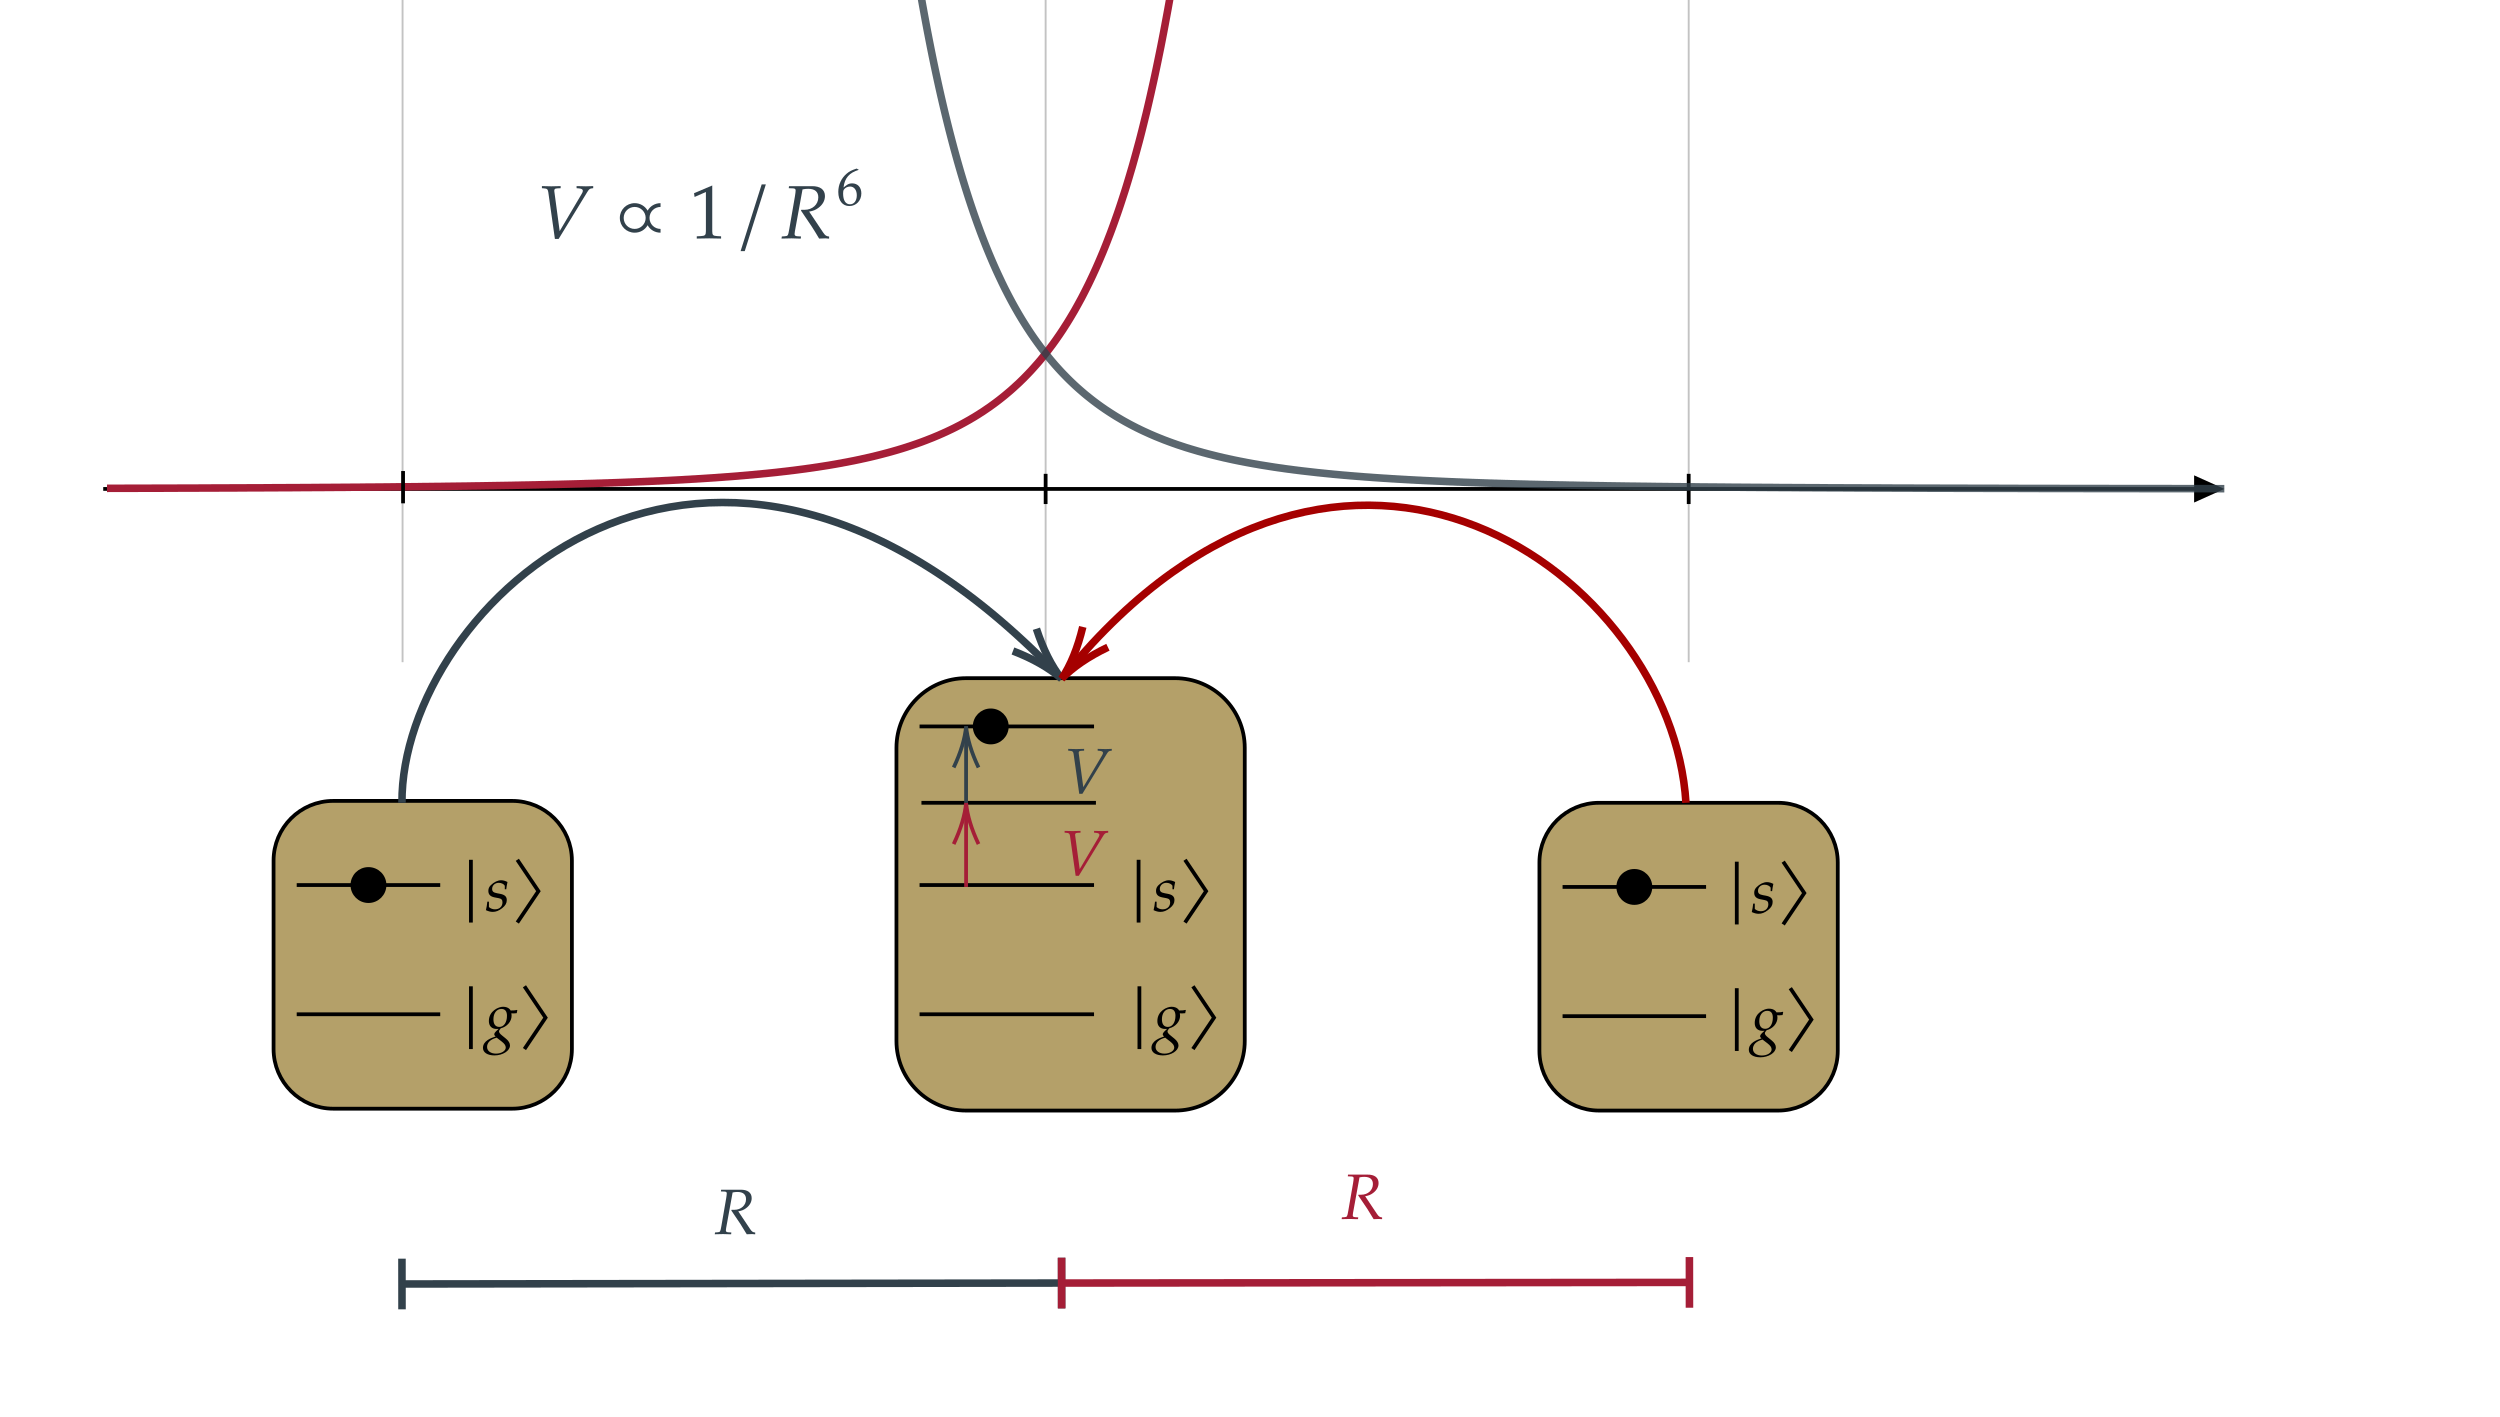 ﻿<svg xmlns="http://www.w3.org/2000/svg" xmlns:xlink="http://www.w3.org/1999/xlink" x="0" y="0" width="662" height="375.333" style="
        width:662px;
        height:375.333px;
        background: transparent;
        fill: none;
">
        
        
        <svg xmlns="http://www.w3.org/2000/svg" class="role-diagram-draw-area"><g class="shapes-region" style="stroke: black; fill: none;"><g class="composite-shape" data-amt="diagram/shapes/plot" transform="matrix(1,0,0,1,27.333,-166.917)"><g><g><g class="test-xgi"><line x1="79.268" y1="0" x2="79.268" y2="342.267" fill="none" stroke="#c3c3c3" stroke-width="0.5"/><line x1="249.551" y1="0" x2="249.551" y2="342.267" fill="none" stroke="#c3c3c3" stroke-width="0.5"/><line x1="419.834" y1="0" x2="419.834" y2="342.267" fill="none" stroke="#c3c3c3" stroke-width="0.5"/></g></g><g><g class="test-xti" style="font-family: Asana-Math, Asana;"><line x1="0" y1="296.388" x2="558.667" y2="296.388" fill="none" stroke="rgb(0,0,0)" stroke-opacity="1" stroke-width="1"/><line x1="249.551" y1="292.388" x2="249.551" y2="300.388" fill="none" stroke="rgb(0,0,0)" stroke-opacity="1" stroke-width="1"/><line x1="419.834" y1="292.388" x2="419.834" y2="300.388" fill="none" stroke="rgb(0,0,0)" stroke-opacity="1" stroke-width="1"/><path d="M553.667,292.788 L561.667,296.388 L553.667,299.988 Z" stroke="none" stroke-width="1" fill="rgb(0,0,0)" fill-opacity="1"/></g><g class="test-plot-expression"><defs><clipPath id="cpgx94so91v"><rect x="1" y="1" width="560.667" height="340.267"/></clipPath></defs><g clip-path="url(#cpgx94so91v)"><path d=" M0.00,296.23 L0.38,296.23 L0.76,296.23 L1.15,296.23 L1.53,296.22 L1.91,296.22 L2.29,296.22 L2.67,296.22 L3.06,296.22 L3.44,296.22 L3.82,296.22 L4.20,296.22 L4.58,296.22 L4.97,296.22 L5.35,296.22 L5.73,296.21 L6.11,296.21 L6.49,296.21 L6.88,296.21 L7.26,296.21 L7.64,296.21 L8.02,296.21 L8.40,296.21 L8.79,296.21 L9.17,296.21 L9.55,296.20 L9.93,296.20 L10.31,296.20 L10.70,296.20 L11.08,296.20 L11.46,296.20 L11.84,296.20 L12.22,296.20 L12.61,296.20 L12.99,296.19 L13.37,296.19 L13.75,296.19 L14.13,296.19 L14.52,296.19 L14.90,296.19 L15.28,296.19 L15.66,296.19 L16.04,296.19 L16.43,296.18 L16.81,296.18 L17.19,296.18 L17.57,296.18 L17.95,296.18 L18.34,296.18 L18.72,296.18 L19.10,296.18 L19.48,296.18 L19.86,296.17 L20.25,296.17 L20.63,296.17 L21.01,296.17 L21.39,296.17 L21.77,296.17 L22.16,296.17 L22.54,296.17 L22.92,296.16 L23.30,296.16 L23.68,296.16 L24.07,296.16 L24.45,296.16 L24.83,296.16 L25.21,296.16 L25.59,296.15 L25.98,296.15 L26.36,296.15 L26.74,296.15 L27.12,296.15 L27.51,296.15 L27.89,296.15 L28.27,296.15 L28.65,296.14 L29.03,296.14 L29.42,296.14 L29.80,296.14 L30.18,296.14 L30.56,296.14 L30.94,296.13 L31.33,296.13 L31.71,296.13 L32.09,296.13 L32.47,296.13 L32.85,296.13 L33.24,296.13 L33.62,296.12 L34.00,296.12 L34.38,296.12 L34.76,296.12 L35.15,296.12 L35.53,296.12 L35.91,296.11 L36.29,296.11 L36.67,296.11 L37.06,296.11 L37.44,296.11 L37.82,296.11 L38.20,296.10 L38.58,296.10 L38.97,296.10 L39.35,296.10 L39.73,296.10 L40.11,296.10 L40.49,296.09 L40.88,296.09 L41.26,296.09 L41.64,296.09 L42.02,296.09 L42.40,296.09 L42.79,296.08 L43.17,296.08 L43.55,296.08 L43.93,296.08 L44.31,296.08 L44.70,296.07 L45.08,296.07 L45.46,296.07 L45.84,296.07 L46.22,296.07 L46.61,296.06 L46.99,296.06 L47.37,296.06 L47.75,296.06 L48.13,296.06 L48.52,296.05 L48.90,296.05 L49.28,296.05 L49.66,296.05 L50.04,296.05 L50.43,296.04 L50.81,296.04 L51.19,296.04 L51.57,296.04 L51.95,296.04 L52.34,296.03 L52.72,296.03 L53.10,296.03 L53.48,296.03 L53.86,296.02 L54.25,296.02 L54.63,296.02 L55.01,296.02 L55.39,296.01 L55.77,296.01 L56.16,296.01 L56.54,296.01 L56.92,296.01 L57.30,296.00 L57.68,296.00 L58.07,296.00 L58.45,296.00 L58.83,295.99 L59.21,295.99 L59.59,295.99 L59.98,295.99 L60.36,295.98 L60.74,295.98 L61.12,295.98 L61.50,295.97 L61.89,295.97 L62.27,295.97 L62.65,295.97 L63.03,295.96 L63.41,295.96 L63.80,295.96 L64.18,295.96 L64.56,295.95 L64.94,295.95 L65.32,295.95 L65.71,295.94 L66.09,295.94 L66.47,295.94 L66.85,295.94 L67.23,295.93 L67.62,295.93 L68.00,295.93 L68.38,295.92 L68.76,295.92 L69.14,295.92 L69.53,295.91 L69.91,295.91 L70.29,295.91 L70.67,295.91 L71.05,295.90 L71.44,295.90 L71.82,295.90 L72.20,295.89 L72.58,295.89 L72.96,295.89 L73.35,295.88 L73.73,295.88 L74.11,295.88 L74.49,295.87 L74.87,295.87 L75.26,295.87 L75.64,295.86 L76.02,295.86 L76.40,295.85 L76.78,295.85 L77.17,295.85 L77.55,295.84 L77.93,295.84 L78.31,295.84 L78.69,295.83 L79.08,295.83 L79.46,295.83 L79.84,295.82 L80.22,295.82 L80.60,295.81 L80.99,295.81 L81.37,295.81 L81.75,295.80 L82.13,295.80 L82.52,295.79 L82.90,295.79 L83.28,295.79 L83.66,295.78 L84.04,295.78 L84.43,295.77 L84.81,295.77 L85.19,295.77 L85.57,295.76 L85.95,295.76 L86.34,295.75 L86.72,295.75 L87.10,295.74 L87.48,295.74 L87.86,295.73 L88.25,295.73 L88.63,295.73 L89.01,295.72 L89.39,295.72 L89.77,295.71 L90.16,295.71 L90.54,295.70 L90.92,295.70 L91.30,295.69 L91.68,295.69 L92.07,295.68 L92.45,295.68 L92.83,295.67 L93.21,295.67 L93.59,295.66 L93.98,295.66 L94.36,295.65 L94.74,295.65 L95.12,295.64 L95.50,295.64 L95.89,295.63 L96.27,295.63 L96.65,295.62 L97.03,295.62 L97.41,295.61 L97.80,295.60 L98.18,295.60 L98.56,295.59 L98.94,295.59 L99.32,295.58 L99.71,295.58 L100.09,295.57 L100.47,295.56 L100.85,295.56 L101.23,295.55 L101.62,295.55 L102.00,295.54 L102.38,295.53 L102.76,295.53 L103.14,295.52 L103.53,295.52 L103.91,295.51 L104.29,295.50 L104.67,295.50 L105.05,295.49 L105.44,295.48 L105.82,295.48 L106.20,295.47 L106.58,295.46 L106.96,295.46 L107.35,295.45 L107.73,295.44 L108.11,295.44 L108.49,295.43 L108.87,295.42 L109.26,295.41 L109.64,295.41 L110.02,295.40 L110.40,295.39 L110.78,295.38 L111.17,295.38 L111.55,295.37 L111.93,295.36 L112.31,295.35 L112.69,295.35 L113.08,295.34 L113.46,295.33 L113.84,295.32 L114.22,295.32 L114.60,295.31 L114.99,295.30 L115.37,295.29 L115.75,295.28 L116.13,295.27 L116.51,295.27 L116.90,295.26 L117.28,295.25 L117.66,295.24 L118.04,295.23 L118.42,295.22 L118.81,295.21 L119.19,295.20 L119.57,295.20 L119.95,295.19 L120.33,295.18 L120.72,295.17 L121.10,295.16 L121.48,295.15 L121.86,295.14 L122.24,295.13 L122.63,295.12 L123.01,295.11 L123.39,295.10 L123.77,295.09 L124.15,295.08 L124.54,295.07 L124.92,295.06 L125.30,295.05 L125.68,295.04 L126.06,295.03 L126.45,295.02 L126.83,295.01 L127.21,295.00 L127.59,294.98 L127.97,294.97 L128.36,294.96 L128.74,294.95 L129.12,294.94 L129.50,294.93 L129.88,294.92 L130.27,294.91 L130.65,294.89 L131.03,294.88 L131.41,294.87 L131.79,294.86 L132.18,294.85 L132.56,294.83 L132.94,294.82 L133.32,294.81 L133.70,294.80 L134.09,294.78 L134.47,294.77 L134.85,294.76 L135.23,294.74 L135.62,294.73 L136.00,294.72 L136.38,294.70 L136.76,294.69 L137.14,294.68 L137.53,294.66 L137.91,294.65 L138.29,294.63 L138.67,294.62 L139.05,294.60 L139.44,294.59 L139.82,294.57 L140.20,294.56 L140.58,294.54 L140.96,294.53 L141.35,294.51 L141.73,294.50 L142.11,294.48 L142.49,294.47 L142.87,294.45 L143.26,294.44 L143.64,294.42 L144.02,294.40 L144.40,294.39 L144.78,294.37 L145.17,294.35 L145.55,294.34 L145.93,294.32 L146.31,294.30 L146.69,294.28 L147.08,294.27 L147.46,294.25 L147.84,294.23 L148.22,294.21 L148.60,294.19 L148.99,294.17 L149.37,294.16 L149.75,294.14 L150.13,294.12 L150.51,294.10 L150.90,294.08 L151.28,294.06 L151.66,294.04 L152.04,294.02 L152.42,294.00 L152.81,293.98 L153.19,293.96 L153.57,293.94 L153.95,293.91 L154.33,293.89 L154.72,293.87 L155.10,293.85 L155.48,293.83 L155.86,293.80 L156.24,293.78 L156.63,293.76 L157.01,293.74 L157.39,293.71 L157.77,293.69 L158.15,293.67 L158.54,293.64 L158.92,293.62 L159.30,293.59 L159.68,293.57 L160.06,293.54 L160.45,293.52 L160.83,293.49 L161.21,293.47 L161.59,293.44 L161.97,293.42 L162.36,293.39 L162.74,293.36 L163.12,293.33 L163.50,293.31 L163.88,293.28 L164.27,293.25 L164.65,293.22 L165.03,293.19 L165.41,293.17 L165.79,293.14 L166.18,293.11 L166.56,293.08 L166.94,293.05 L167.32,293.02 L167.70,292.99 L168.09,292.96 L168.47,292.92 L168.85,292.89 L169.23,292.86 L169.61,292.83 L170.00,292.79 L170.38,292.76 L170.76,292.73 L171.14,292.69 L171.52,292.66 L171.91,292.63 L172.29,292.59 L172.67,292.55 L173.05,292.52 L173.43,292.48 L173.82,292.45 L174.20,292.41 L174.58,292.37 L174.96,292.33 L175.34,292.30 L175.73,292.26 L176.11,292.22 L176.49,292.18 L176.87,292.14 L177.25,292.10 L177.64,292.06 L178.02,292.02 L178.40,291.98 L178.78,291.93 L179.16,291.89 L179.55,291.85 L179.93,291.80 L180.31,291.76 L180.69,291.72 L181.07,291.67 L181.46,291.63 L181.84,291.58 L182.22,291.53 L182.60,291.49 L182.98,291.44 L183.37,291.39 L183.75,291.34 L184.13,291.29 L184.51,291.24 L184.89,291.19 L185.28,291.14 L185.66,291.09 L186.04,291.04 L186.42,290.98 L186.80,290.93 L187.19,290.88 L187.57,290.82 L187.95,290.77 L188.33,290.71 L188.72,290.65 L189.10,290.60 L189.48,290.54 L189.86,290.48 L190.24,290.42 L190.63,290.36 L191.01,290.30 L191.39,290.24 L191.77,290.18 L192.15,290.12 L192.54,290.05 L192.92,289.99 L193.30,289.92 L193.68,289.86 L194.06,289.79 L194.45,289.72 L194.83,289.65 L195.21,289.59 L195.59,289.52 L195.97,289.44 L196.36,289.37 L196.74,289.30 L197.12,289.23 L197.50,289.15 L197.88,289.08 L198.27,289.00 L198.65,288.93 L199.03,288.85 L199.41,288.77 L199.79,288.69 L200.18,288.61 L200.56,288.53 L200.94,288.44 L201.32,288.36 L201.70,288.28 L202.09,288.19 L202.47,288.10 L202.85,288.02 L203.23,287.93 L203.61,287.84 L204.00,287.75 L204.38,287.65 L204.76,287.56 L205.14,287.46 L205.52,287.37 L205.91,287.27 L206.29,287.17 L206.67,287.07 L207.05,286.97 L207.43,286.87 L207.82,286.77 L208.20,286.66 L208.58,286.56 L208.96,286.45 L209.34,286.34 L209.73,286.23 L210.11,286.12 L210.49,286.01 L210.87,285.89 L211.25,285.78 L211.64,285.66 L212.02,285.54 L212.40,285.42 L212.78,285.30 L213.16,285.17 L213.55,285.05 L213.93,284.92 L214.31,284.79 L214.69,284.66 L215.07,284.53 L215.46,284.40 L215.84,284.26 L216.22,284.13 L216.60,283.99 L216.98,283.85 L217.37,283.70 L217.75,283.56 L218.13,283.41 L218.51,283.26 L218.89,283.11 L219.28,282.96 L219.66,282.81 L220.04,282.65 L220.42,282.49 L220.80,282.33 L221.19,282.17 L221.57,282.00 L221.95,281.83 L222.33,281.67 L222.71,281.49 L223.10,281.32 L223.48,281.14 L223.86,280.96 L224.24,280.78 L224.62,280.60 L225.01,280.41 L225.39,280.22 L225.77,280.03 L226.15,279.83 L226.53,279.64 L226.92,279.44 L227.30,279.23 L227.68,279.03 L228.06,278.82 L228.44,278.61 L228.83,278.39 L229.21,278.18 L229.59,277.96 L229.97,277.73 L230.35,277.51 L230.74,277.28 L231.12,277.04 L231.50,276.81 L231.88,276.57 L232.26,276.32 L232.65,276.08 L233.03,275.83 L233.41,275.57 L233.79,275.31 L234.17,275.05 L234.56,274.79 L234.94,274.52 L235.32,274.24 L235.70,273.97 L236.08,273.69 L236.47,273.40 L236.85,273.11 L237.23,272.82 L237.61,272.52 L237.99,272.22 L238.38,271.91 L238.76,271.60 L239.14,271.28 L239.52,270.96 L239.90,270.64 L240.29,270.31 L240.67,269.97 L241.05,269.63 L241.43,269.28 L241.81,268.93 L242.20,268.58 L242.58,268.22 L242.96,267.85 L243.34,267.48 L243.73,267.10 L244.11,266.71 L244.49,266.32 L244.87,265.93 L245.25,265.53 L245.64,265.12 L246.02,264.70 L246.40,264.28 L246.78,263.85 L247.16,263.42 L247.55,262.98 L247.93,262.53 L248.31,262.08 L248.69,261.61 L249.07,261.14 L249.46,260.67 L249.84,260.18 L250.22,259.69 L250.60,259.19 L250.98,258.68 L251.37,258.17 L251.75,257.64 L252.13,257.11 L252.51,256.57 L252.89,256.02 L253.28,255.46 L253.66,254.89 L254.04,254.32 L254.42,253.73 L254.80,253.13 L255.19,252.53 L255.57,251.91 L255.95,251.29 L256.33,250.65 L256.71,250.01 L257.10,249.35 L257.48,248.68 L257.86,248.00 L258.24,247.31 L258.62,246.61 L259.01,245.90 L259.39,245.17 L259.77,244.43 L260.15,243.68 L260.53,242.92 L260.92,242.14 L261.30,241.35 L261.68,240.55 L262.06,239.74 L262.44,238.91 L262.83,238.06 L263.21,237.20 L263.59,236.33 L263.97,235.44 L264.35,234.54 L264.74,233.62 L265.12,232.68 L265.50,231.73 L265.88,230.76 L266.26,229.77 L266.65,228.77 L267.03,227.75 L267.41,226.71 L267.79,225.66 L268.17,224.58 L268.56,223.48 L268.94,222.37 L269.32,221.24 L269.70,220.08 L270.08,218.91 L270.47,217.71 L270.85,216.49 L271.23,215.25 L271.61,213.99 L271.99,212.70 L272.38,211.39 L272.76,210.06 L273.14,208.70 L273.52,207.32 L273.90,205.91 L274.29,204.48 L274.67,203.02 L275.05,201.53 L275.43,200.01 L275.81,198.47 L276.20,196.90 L276.58,195.29 L276.96,193.66 L277.34,192.00 L277.72,190.30 L278.11,188.57 L278.49,186.81 L278.87,185.02 L279.25,183.19 L279.63,181.33 L280.02,179.43 L280.40,177.49 L280.78,175.52 L281.16,173.51 L281.54,171.46 L281.93,169.37 L282.31,167.24 L282.69,165.06 L283.07,162.85 L283.45,160.59 L283.84,158.28 L284.22,155.93 L284.60,153.53 L284.98,151.09 L285.36,148.59 L285.75,146.05 L286.13,143.45 L286.51,140.80 L286.89,138.10 L287.27,135.35 L287.66,132.53 L288.04,129.66 L288.42,126.73 L288.80,123.74 L289.18,120.69 L289.57,117.58 L289.95,114.40 L290.33,111.15 L290.71,107.84 L291.09,104.46 L291.48,101.01 L291.86,97.48 L292.24,93.88 L292.62,90.21 L293.00,86.45 L293.39,82.62 L293.77,78.70 L294.15,74.70 L294.53,70.61 L294.91,66.44 L295.30,62.17 L295.68,57.82 L296.06,53.36 L296.44,48.82 L296.83,44.17 L297.21,39.41 L297.59,34.56 L297.97,29.60 L298.35,24.52 L298.74,19.34 L299.12,14.03 L299.50,8.61 L299.88,3.07 L300.26,-2.60 L300.65,-8.39 L301.03,-14.32 L301.41,-20.38 L301.79,-26.59 L302.17,-32.93 L302.56,-39.42 L302.94,-46.06 L303.32,-52.85 L303.70,-59.80 L304.08,-66.91 L304.47,-74.19 L304.85,-81.64 L305.23,-89.26 L305.61,-97.06 L305.99,-105.05 L306.38,-113.23 L306.76,-121.60 L307.14,-130.18 L307.52,-138.96 L307.90,-147.95 L308.29,-157.16 L308.67,-166.59 L309.05,-176.25 L309.43,-186.15 L309.81,-196.29 L310.20,-206.68 L310.58,-217.33 L310.96,-228.24 L311.34,-239.42 L311.72,-250.88 L312.11,-262.63 L312.49,-274.67 L312.87,-287.02 L313.25,-299.68 L313.63,-312.66 L314.02,-325.97 L314.40,-339.62 L314.78,-342.27 L315.16,-342.27 L315.54,-342.27 L315.93,-342.27 L316.31,-342.27 L316.69,-342.27 L317.07,-342.27 L317.45,-342.27 L317.84,-342.27 L318.22,-342.27 L318.60,-342.27 L318.98,-342.27 L319.36,-342.27 L319.75,-342.27 L320.13,-342.27 L320.51,-342.27 L320.89,-342.27 L321.27,-342.27 L321.66,-342.27 L322.04,-342.27 L322.42,-342.27 L322.80,-342.27 L323.18,-342.27 L323.57,-342.27 L323.95,-342.27 L324.33,-342.27 L324.71,-342.27 L325.09,-342.27 L325.48,-342.27 L325.86,-342.27 L326.24,-342.27 L326.62,-342.27 L327.00,-342.27 L327.39,-342.27 L327.77,-342.27 L328.15,-342.27 L328.53,-342.27 L328.91,-342.27 L329.30,-342.27 L329.68,-342.27 L330.06,-342.27 L330.44,-342.27 L330.82,-342.27 L331.21,-342.27 L331.59,-342.27 L331.97,-342.27 L332.35,-342.27 L332.73,-342.27 L333.12,-342.27 L333.50,-342.27 L333.88,-342.27 L334.26,-342.27 L334.64,-342.27 L335.03,-342.27 L335.41,-342.27 L335.79,-342.27 L336.17,-342.27 L336.55,-342.27 L336.94,-342.27 L337.32,-342.27 L337.70,-342.27 L338.08,-342.27 L338.46,-342.27 L338.85,-342.27 L339.23,-342.27 L339.61,-342.27 L339.99,-342.27 L340.37,-342.27 L340.76,-342.27 L341.14,-342.27 L341.52,-342.27 L341.90,-342.27 L342.28,-342.27 L342.67,-342.27 L343.05,-342.27 L343.43,-342.27 L343.81,-342.27 L344.19,-342.27 L344.58,-342.27 L344.96,-342.27 L345.34,-342.27 L345.72,-342.27 L346.10,-342.27 L346.49,-342.27 L346.87,-342.27 L347.25,-342.27 L347.63,-342.27 L348.01,-342.27 L348.40,-342.27 L348.78,-342.27 L349.16,-342.27 L349.54,-342.27 L349.93,-342.27 L350.31,-342.27 L350.69,-342.27 L351.07,-342.27 L351.45,-342.27 L351.84,-342.27 L352.22,-342.27 L352.60,-342.27 L352.98,-342.27 L353.36,-342.27 L353.75,-342.27 L354.13,-342.27 L354.51,-342.27 L354.89,-342.27 L355.27,-342.27 L355.66,-342.27 L356.04,-342.27 L356.42,-342.27 L356.80,-342.27 L357.18,-342.27 L357.57,-342.27 L357.95,-342.27 L358.33,-342.27 L358.71,-342.27 L359.09,-342.27 L359.48,-342.27 L359.86,-342.27 L360.24,-342.27 L360.62,-342.27 L361.00,-342.27 L361.39,-342.27 L361.77,-342.27 L362.15,-342.27 L362.53,-342.27 L362.91,-342.27 L363.30,-342.27 L363.68,-342.27 L364.06,-342.27 L364.44,-342.27 L364.82,-342.27 L365.21,-342.27 L365.59,-342.27 L365.97,-342.27 L366.35,-342.27 L366.73,-342.27 L367.12,-342.27 L367.50,-342.27 L367.88,-342.27 L368.26,-342.27 L368.64,-342.27 L369.03,-342.27 L369.41,-342.27 L369.79,-342.27 L370.17,-342.27 L370.55,-342.27 L370.94,-342.27 L371.32,-342.27 L371.70,-342.27 L372.08,-342.27 L372.46,-342.27 L372.85,-342.27 L373.23,-342.27 L373.61,-342.27 L373.99,-342.27 L374.37,-342.27 L374.76,-342.27 L375.14,-342.27 L375.52,-342.27 L375.90,-342.27 L376.28,-342.27 L376.67,-342.27 L377.05,-342.27 L377.43,-342.27 L377.81,-342.27 L378.19,-342.27 L378.58,-342.27 L378.96,-342.27 L379.34,-342.27 L379.72,-342.27 L380.10,-342.27 L380.49,-342.27 L380.87,-342.27 L381.25,-342.27 L381.63,-342.27 L382.01,-342.27 L382.40,-342.27 L382.78,-342.27 L383.16,-342.27 L383.54,-342.27 L383.92,-342.27 L384.31,-342.27 L384.69,-342.27 L385.07,-342.27 L385.45,-342.27 L385.83,-342.27 L386.22,-342.27 L386.60,-342.27 L386.98,-342.27 L387.36,-342.27 L387.74,-342.27 L388.13,-342.27 L388.51,-342.27 L388.89,-342.27 L389.27,-342.27 L389.65,-342.27 L390.04,-342.27 L390.42,-342.27 L390.80,-342.27 L391.18,-342.27 L391.56,-342.27 L391.95,-342.27 L392.33,-342.27 L392.71,-342.27 L393.09,-342.27 L393.47,-342.27 L393.86,-342.27 L394.24,-342.27 L394.62,-342.27 L395.00,-342.27 L395.38,-342.27 L395.77,-342.27 L396.15,-342.27 L396.53,-342.27 L396.91,-342.27 L397.29,-342.27 L397.68,-342.27 L398.06,-342.27 L398.44,-342.27 L398.82,-342.27 L399.20,-342.27 L399.59,-342.27 L399.97,-342.27 L400.35,-342.27 L400.73,-342.27 L401.11,-342.27 L401.50,-342.27 L401.88,-342.27 L402.26,-342.27 L402.64,-342.27 L403.02,-342.27 L403.41,-342.27 L403.79,-342.27 L404.17,-342.27 L404.55,-342.27 L404.94,-342.27 L405.32,-342.27 L405.70,-342.27 L406.08,-342.27 L406.46,-342.27 L406.85,-342.27 L407.23,-342.27 L407.61,-342.27 L407.99,-342.27 L408.37,-342.27 L408.76,-342.27 L409.14,-342.27 L409.52,-342.27 L409.90,-342.27 L410.28,-342.27 L410.67,-342.27 L411.05,-342.27 L411.43,-342.27 L411.81,-342.27 L412.19,-342.27 L412.58,-342.27 L412.96,-342.27 L413.34,-342.27 L413.72,-342.27 L414.10,-342.27 L414.49,-342.27 L414.87,-342.27 L415.25,-342.27 L415.63,-342.27 L416.01,-342.27 L416.40,-342.27 L416.78,-342.27 L417.16,-342.27 L417.54,-342.27 L417.92,-342.27 L418.31,-342.27 L418.69,-342.27 L419.07,-342.27 L419.45,-342.27 L419.83,-342.27" style="stroke-width: 2px; stroke: rgb(165, 30, 55); stroke-opacity: 1;"/><path d=" M79.27,-342.27 L79.71,-342.27 L80.15,-342.27 L80.59,-342.27 L81.03,-342.27 L81.47,-342.27 L81.91,-342.27 L82.35,-342.27 L82.79,-342.27 L83.23,-342.27 L83.67,-342.27 L84.11,-342.27 L84.55,-342.27 L84.99,-342.27 L85.43,-342.27 L85.87,-342.27 L86.31,-342.27 L86.75,-342.27 L87.19,-342.27 L87.63,-342.27 L88.06,-342.27 L88.50,-342.27 L88.94,-342.27 L89.38,-342.27 L89.82,-342.27 L90.26,-342.27 L90.70,-342.27 L91.14,-342.27 L91.58,-342.27 L92.02,-342.27 L92.46,-342.27 L92.90,-342.27 L93.34,-342.27 L93.78,-342.27 L94.22,-342.27 L94.66,-342.27 L95.10,-342.27 L95.54,-342.27 L95.98,-342.27 L96.42,-342.27 L96.86,-342.27 L97.30,-342.27 L97.74,-342.27 L98.18,-342.27 L98.62,-342.27 L99.06,-342.27 L99.50,-342.27 L99.94,-342.27 L100.38,-342.27 L100.82,-342.27 L101.26,-342.27 L101.70,-342.27 L102.14,-342.27 L102.58,-342.27 L103.02,-342.27 L103.46,-342.27 L103.90,-342.27 L104.34,-342.27 L104.78,-342.27 L105.22,-342.27 L105.66,-342.27 L106.10,-342.27 L106.54,-342.27 L106.98,-342.27 L107.42,-342.27 L107.86,-342.27 L108.30,-342.27 L108.74,-342.27 L109.18,-342.27 L109.62,-342.27 L110.06,-342.27 L110.50,-342.27 L110.94,-342.27 L111.38,-342.27 L111.82,-342.27 L112.26,-342.27 L112.70,-342.27 L113.14,-342.27 L113.58,-342.27 L114.02,-342.27 L114.46,-342.27 L114.90,-342.27 L115.34,-342.27 L115.78,-342.27 L116.22,-342.27 L116.66,-342.27 L117.10,-342.27 L117.54,-342.27 L117.97,-342.27 L118.41,-342.27 L118.85,-342.27 L119.29,-342.27 L119.73,-342.27 L120.17,-342.27 L120.61,-342.27 L121.05,-342.27 L121.49,-342.27 L121.93,-342.27 L122.37,-342.27 L122.81,-342.27 L123.25,-342.27 L123.69,-342.27 L124.13,-342.27 L124.57,-342.27 L125.01,-342.27 L125.45,-342.27 L125.89,-342.27 L126.33,-342.27 L126.77,-342.27 L127.21,-342.27 L127.65,-342.27 L128.09,-342.27 L128.53,-342.27 L128.97,-342.27 L129.41,-342.27 L129.85,-342.27 L130.29,-342.27 L130.73,-342.27 L131.17,-342.27 L131.61,-342.27 L132.05,-342.27 L132.49,-342.27 L132.93,-342.27 L133.37,-342.27 L133.81,-342.27 L134.25,-342.27 L134.69,-342.27 L135.13,-342.27 L135.57,-342.27 L136.01,-342.27 L136.45,-342.27 L136.89,-342.27 L137.33,-342.27 L137.77,-342.27 L138.21,-342.27 L138.65,-342.27 L139.09,-342.27 L139.53,-342.27 L139.97,-342.27 L140.41,-342.27 L140.85,-342.27 L141.29,-342.27 L141.73,-342.27 L142.17,-342.27 L142.61,-342.27 L143.05,-342.27 L143.49,-342.27 L143.93,-342.27 L144.37,-342.27 L144.81,-342.27 L145.25,-342.27 L145.69,-342.27 L146.13,-342.27 L146.57,-342.27 L147.01,-342.27 L147.45,-342.27 L147.88,-342.27 L148.32,-342.27 L148.76,-342.27 L149.20,-342.27 L149.64,-342.27 L150.08,-342.27 L150.52,-342.27 L150.96,-342.27 L151.40,-342.27 L151.84,-342.27 L152.28,-342.27 L152.72,-342.27 L153.16,-342.27 L153.60,-342.27 L154.04,-342.27 L154.48,-342.27 L154.92,-342.27 L155.36,-342.27 L155.80,-342.27 L156.24,-342.27 L156.68,-342.27 L157.12,-342.27 L157.56,-342.27 L158.00,-342.27 L158.44,-342.27 L158.88,-342.27 L159.32,-342.27 L159.76,-342.27 L160.20,-342.27 L160.64,-342.27 L161.08,-342.27 L161.52,-342.27 L161.96,-342.27 L162.40,-342.27 L162.84,-342.27 L163.28,-342.27 L163.72,-342.27 L164.16,-342.27 L164.60,-342.27 L165.04,-342.27 L165.48,-342.27 L165.92,-342.27 L166.36,-342.27 L166.80,-342.27 L167.24,-342.27 L167.68,-342.27 L168.12,-342.27 L168.56,-342.27 L169.00,-342.27 L169.44,-342.27 L169.88,-342.27 L170.32,-342.27 L170.76,-342.27 L171.20,-342.27 L171.64,-342.27 L172.08,-342.27 L172.52,-342.27 L172.96,-342.27 L173.40,-342.27 L173.84,-342.27 L174.28,-342.27 L174.72,-342.27 L175.16,-342.27 L175.60,-342.27 L176.04,-342.27 L176.48,-342.27 L176.92,-342.27 L177.36,-342.27 L177.79,-342.27 L178.23,-342.27 L178.67,-342.27 L179.11,-342.27 L179.55,-342.27 L179.99,-342.27 L180.43,-342.27 L180.87,-342.27 L181.31,-342.27 L181.75,-342.27 L182.19,-342.27 L182.63,-342.27 L183.07,-342.27 L183.51,-342.27 L183.95,-342.27 L184.39,-342.27 L184.83,-334.98 L185.27,-319.42 L185.71,-304.31 L186.15,-289.63 L186.59,-275.36 L187.03,-261.50 L187.47,-248.03 L187.91,-234.94 L188.35,-222.22 L188.79,-209.85 L189.23,-197.82 L189.67,-186.12 L190.11,-174.75 L190.55,-163.68 L190.99,-152.92 L191.43,-142.45 L191.87,-132.27 L192.31,-122.36 L192.75,-112.71 L193.19,-103.33 L193.63,-94.19 L194.07,-85.30 L194.51,-76.64 L194.95,-68.21 L195.39,-60.00 L195.83,-52.01 L196.27,-44.22 L196.71,-36.64 L197.15,-29.25 L197.59,-22.06 L198.03,-15.05 L198.47,-8.21 L198.91,-1.56 L199.35,4.93 L199.79,11.26 L200.23,17.42 L200.67,23.43 L201.11,29.29 L201.55,35.00 L201.99,40.58 L202.43,46.01 L202.87,51.31 L203.31,56.48 L203.75,61.52 L204.19,66.44 L204.63,71.23 L205.07,75.92 L205.51,80.49 L205.95,84.95 L206.39,89.30 L206.83,93.55 L207.27,97.69 L207.70,101.74 L208.14,105.69 L208.58,109.55 L209.02,113.32 L209.46,117.00 L209.90,120.59 L210.34,124.10 L210.78,127.53 L211.22,130.88 L211.66,134.15 L212.10,137.35 L212.54,140.47 L212.98,143.52 L213.42,146.51 L213.86,149.42 L214.30,152.27 L214.74,155.05 L215.18,157.78 L215.62,160.44 L216.06,163.04 L216.50,165.58 L216.94,168.07 L217.38,170.50 L217.82,172.88 L218.26,175.21 L218.70,177.48 L219.14,179.71 L219.58,181.89 L220.02,184.02 L220.46,186.10 L220.90,188.14 L221.34,190.14 L221.78,192.09 L222.22,194.00 L222.66,195.87 L223.10,197.70 L223.54,199.49 L223.98,201.25 L224.42,202.96 L224.86,204.64 L225.30,206.29 L225.74,207.90 L226.18,209.48 L226.62,211.02 L227.06,212.54 L227.50,214.02 L227.94,215.47 L228.38,216.89 L228.82,218.28 L229.26,219.65 L229.70,220.98 L230.14,222.29 L230.58,223.58 L231.02,224.83 L231.46,226.07 L231.90,227.27 L232.34,228.46 L232.78,229.62 L233.22,230.75 L233.66,231.87 L234.10,232.96 L234.54,234.03 L234.98,235.08 L235.42,236.11 L235.86,237.12 L236.30,238.11 L236.74,239.08 L237.18,240.03 L237.62,240.96 L238.05,241.87 L238.49,242.77 L238.93,243.65 L239.37,244.51 L239.81,245.36 L240.25,246.19 L240.69,247.01 L241.13,247.81 L241.57,248.59 L242.01,249.36 L242.45,250.12 L242.89,250.86 L243.33,251.59 L243.77,252.30 L244.21,253.00 L244.65,253.69 L245.09,254.36 L245.53,255.03 L245.97,255.68 L246.41,256.32 L246.85,256.94 L247.29,257.56 L247.73,258.16 L248.17,258.76 L248.61,259.34 L249.05,259.91 L249.49,260.47 L249.93,261.02 L250.37,261.57 L250.81,262.10 L251.25,262.62 L251.69,263.13 L252.13,263.64 L252.57,264.13 L253.01,264.62 L253.45,265.10 L253.89,265.57 L254.33,266.03 L254.77,266.48 L255.21,266.93 L255.65,267.37 L256.09,267.80 L256.53,268.22 L256.97,268.64 L257.41,269.05 L257.85,269.45 L258.29,269.84 L258.73,270.23 L259.17,270.61 L259.61,270.99 L260.05,271.36 L260.49,271.72 L260.93,272.07 L261.37,272.42 L261.81,272.77 L262.25,273.11 L262.69,273.44 L263.13,273.77 L263.57,274.09 L264.01,274.41 L264.45,274.72 L264.89,275.02 L265.33,275.33 L265.77,275.62 L266.21,275.91 L266.65,276.20 L267.09,276.48 L267.53,276.76 L267.96,277.03 L268.40,277.30 L268.84,277.56 L269.28,277.82 L269.72,278.08 L270.16,278.33 L270.60,278.58 L271.04,278.82 L271.48,279.06 L271.92,279.30 L272.36,279.53 L272.80,279.76 L273.24,279.98 L273.68,280.21 L274.12,280.42 L274.56,280.64 L275.00,280.85 L275.44,281.06 L275.88,281.26 L276.32,281.46 L276.76,281.66 L277.20,281.86 L277.64,282.05 L278.08,282.24 L278.52,282.43 L278.96,282.61 L279.40,282.79 L279.84,282.97 L280.28,283.14 L280.72,283.32 L281.16,283.49 L281.60,283.65 L282.04,283.82 L282.48,283.98 L282.92,284.14 L283.36,284.30 L283.80,284.45 L284.24,284.61 L284.68,284.76 L285.12,284.90 L285.56,285.05 L286.00,285.19 L286.44,285.34 L286.88,285.48 L287.32,285.61 L287.76,285.75 L288.20,285.88 L288.64,286.01 L289.08,286.14 L289.52,286.27 L289.96,286.40 L290.40,286.52 L290.84,286.64 L291.28,286.77 L291.72,286.88 L292.16,287.00 L292.60,287.12 L293.04,287.23 L293.48,287.34 L293.92,287.45 L294.36,287.56 L294.80,287.67 L295.24,287.78 L295.68,287.88 L296.12,287.98 L296.56,288.09 L297.00,288.19 L297.44,288.28 L297.87,288.38 L298.31,288.48 L298.75,288.57 L299.19,288.67 L299.63,288.76 L300.07,288.85 L300.51,288.94 L300.95,289.03 L301.39,289.11 L301.83,289.20 L302.27,289.28 L302.71,289.37 L303.15,289.45 L303.59,289.53 L304.03,289.61 L304.47,289.69 L304.91,289.77 L305.35,289.84 L305.79,289.92 L306.23,290.00 L306.67,290.07 L307.11,290.14 L307.55,290.21 L307.99,290.28 L308.43,290.35 L308.87,290.42 L309.31,290.49 L309.75,290.56 L310.19,290.63 L310.63,290.69 L311.07,290.76 L311.51,290.82 L311.95,290.88 L312.39,290.94 L312.83,291.01 L313.27,291.07 L313.71,291.13 L314.15,291.18 L314.59,291.24 L315.03,291.30 L315.47,291.36 L315.91,291.41 L316.35,291.47 L316.79,291.52 L317.23,291.58 L317.67,291.63 L318.11,291.68 L318.55,291.73 L318.99,291.78 L319.43,291.83 L319.87,291.88 L320.31,291.93 L320.75,291.98 L321.19,292.03 L321.63,292.08 L322.07,292.12 L322.51,292.17 L322.95,292.21 L323.39,292.26 L323.83,292.30 L324.27,292.35 L324.71,292.39 L325.15,292.43 L325.59,292.48 L326.03,292.52 L326.47,292.56 L326.91,292.60 L327.35,292.64 L327.78,292.68 L328.22,292.72 L328.66,292.76 L329.10,292.79 L329.54,292.83 L329.98,292.87 L330.42,292.91 L330.86,292.94 L331.30,292.98 L331.74,293.01 L332.18,293.05 L332.62,293.08 L333.06,293.12 L333.50,293.15 L333.94,293.19 L334.38,293.22 L334.82,293.25 L335.26,293.28 L335.70,293.31 L336.14,293.35 L336.58,293.38 L337.02,293.41 L337.46,293.44 L337.90,293.47 L338.34,293.50 L338.78,293.53 L339.22,293.56 L339.66,293.58 L340.10,293.61 L340.54,293.64 L340.98,293.67 L341.42,293.70 L341.86,293.72 L342.30,293.75 L342.74,293.78 L343.18,293.80 L343.62,293.83 L344.06,293.85 L344.50,293.88 L344.94,293.90 L345.38,293.93 L345.82,293.95 L346.26,293.98 L346.70,294.00 L347.14,294.02 L347.58,294.05 L348.02,294.07 L348.46,294.09 L348.90,294.11 L349.34,294.14 L349.78,294.16 L350.22,294.18 L350.66,294.20 L351.10,294.22 L351.54,294.24 L351.98,294.26 L352.42,294.28 L352.86,294.30 L353.30,294.32 L353.74,294.34 L354.18,294.36 L354.62,294.38 L355.06,294.40 L355.50,294.42 L355.94,294.44 L356.38,294.46 L356.82,294.48 L357.26,294.49 L357.69,294.51 L358.13,294.53 L358.57,294.55 L359.01,294.56 L359.45,294.58 L359.89,294.60 L360.33,294.62 L360.77,294.63 L361.21,294.65 L361.65,294.66 L362.09,294.68 L362.53,294.70 L362.97,294.71 L363.41,294.73 L363.85,294.74 L364.29,294.76 L364.73,294.77 L365.17,294.79 L365.61,294.80 L366.05,294.82 L366.49,294.83 L366.93,294.85 L367.37,294.86 L367.81,294.87 L368.25,294.89 L368.69,294.90 L369.13,294.91 L369.57,294.93 L370.01,294.94 L370.45,294.95 L370.89,294.97 L371.33,294.98 L371.77,294.99 L372.21,295.00 L372.65,295.02 L373.09,295.03 L373.53,295.04 L373.97,295.05 L374.41,295.07 L374.85,295.08 L375.29,295.09 L375.73,295.10 L376.17,295.11 L376.61,295.12 L377.05,295.13 L377.49,295.15 L377.93,295.16 L378.37,295.17 L378.81,295.18 L379.25,295.19 L379.69,295.20 L380.13,295.21 L380.57,295.22 L381.01,295.23 L381.45,295.24 L381.89,295.25 L382.33,295.26 L382.77,295.27 L383.21,295.28 L383.65,295.29 L384.09,295.30 L384.53,295.31 L384.97,295.32 L385.41,295.33 L385.85,295.34 L386.29,295.34 L386.73,295.35 L387.17,295.36 L387.61,295.37 L388.04,295.38 L388.48,295.39 L388.92,295.40 L389.36,295.40 L389.80,295.41 L390.24,295.42 L390.68,295.43 L391.12,295.44 L391.56,295.45 L392.00,295.45 L392.44,295.46 L392.88,295.47 L393.32,295.48 L393.76,295.48 L394.20,295.49 L394.64,295.50 L395.08,295.51 L395.52,295.51 L395.96,295.52 L396.40,295.53 L396.84,295.54 L397.28,295.54 L397.72,295.55 L398.16,295.56 L398.60,295.56 L399.04,295.57 L399.48,295.58 L399.92,295.58 L400.36,295.59 L400.80,295.60 L401.24,295.60 L401.68,295.61 L402.12,295.62 L402.56,295.62 L403.00,295.63 L403.44,295.63 L403.88,295.64 L404.32,295.65 L404.76,295.65 L405.20,295.66 L405.64,295.66 L406.08,295.67 L406.52,295.68 L406.96,295.68 L407.40,295.69 L407.84,295.69 L408.28,295.70 L408.72,295.70 L409.16,295.71 L409.60,295.71 L410.04,295.72 L410.48,295.73 L410.92,295.73 L411.36,295.74 L411.80,295.74 L412.24,295.75 L412.68,295.75 L413.12,295.76 L413.56,295.76 L414.00,295.77 L414.44,295.77 L414.88,295.78 L415.32,295.78 L415.76,295.79 L416.20,295.79 L416.64,295.79 L417.08,295.80 L417.52,295.80 L417.95,295.81 L418.39,295.81 L418.83,295.82 L419.27,295.82 L419.71,295.83 L420.15,295.83 L420.59,295.83 L421.03,295.84 L421.47,295.84 L421.91,295.85 L422.35,295.85 L422.79,295.86 L423.23,295.86 L423.67,295.86 L424.11,295.87 L424.55,295.87 L424.99,295.88 L425.43,295.88 L425.87,295.88 L426.31,295.89 L426.75,295.89 L427.19,295.89 L427.63,295.90 L428.07,295.90 L428.51,295.91 L428.95,295.91 L429.39,295.91 L429.83,295.92 L430.27,295.92 L430.71,295.92 L431.15,295.93 L431.59,295.93 L432.03,295.93 L432.47,295.94 L432.91,295.94 L433.35,295.94 L433.79,295.95 L434.23,295.95 L434.67,295.95 L435.11,295.96 L435.55,295.96 L435.99,295.96 L436.43,295.97 L436.87,295.97 L437.31,295.97 L437.75,295.98 L438.19,295.98 L438.63,295.98 L439.07,295.98 L439.51,295.99 L439.95,295.99 L440.39,295.99 L440.83,296.00 L441.27,296.00 L441.71,296.00 L442.15,296.00 L442.59,296.01 L443.03,296.01 L443.47,296.01 L443.91,296.02 L444.35,296.02 L444.79,296.02 L445.23,296.02 L445.67,296.03 L446.11,296.03 L446.55,296.03 L446.99,296.03 L447.43,296.04 L447.86,296.04 L448.30,296.04 L448.74,296.04 L449.18,296.05 L449.62,296.05 L450.06,296.05 L450.50,296.05 L450.94,296.06 L451.38,296.06 L451.82,296.06 L452.26,296.06 L452.70,296.07 L453.14,296.07 L453.58,296.07 L454.02,296.07 L454.46,296.07 L454.90,296.08 L455.34,296.08 L455.78,296.08 L456.22,296.08 L456.66,296.09 L457.10,296.09 L457.54,296.09 L457.98,296.09 L458.42,296.09 L458.86,296.10 L459.30,296.10 L459.74,296.10 L460.18,296.10 L460.62,296.10 L461.06,296.11 L461.50,296.11 L461.94,296.11 L462.38,296.11 L462.82,296.11 L463.26,296.11 L463.70,296.12 L464.14,296.12 L464.58,296.12 L465.02,296.12 L465.46,296.12 L465.90,296.13 L466.34,296.13 L466.78,296.13 L467.22,296.13 L467.66,296.13 L468.10,296.13 L468.54,296.14 L468.98,296.14 L469.42,296.14 L469.86,296.14 L470.30,296.14 L470.74,296.14 L471.18,296.15 L471.62,296.15 L472.06,296.15 L472.50,296.15 L472.94,296.15 L473.38,296.15 L473.82,296.16 L474.26,296.16 L474.70,296.16 L475.14,296.16 L475.58,296.16 L476.02,296.16 L476.46,296.16 L476.90,296.17 L477.34,296.17 L477.77,296.17 L478.21,296.17 L478.65,296.17 L479.09,296.17 L479.53,296.18 L479.97,296.18 L480.41,296.18 L480.85,296.18 L481.29,296.18 L481.73,296.18 L482.17,296.18 L482.61,296.18 L483.05,296.19 L483.49,296.19 L483.93,296.19 L484.37,296.19 L484.81,296.19 L485.25,296.19 L485.69,296.19 L486.13,296.19 L486.57,296.20 L487.01,296.20 L487.45,296.20 L487.89,296.20 L488.33,296.20 L488.77,296.20 L489.21,296.20 L489.65,296.20 L490.09,296.21 L490.53,296.21 L490.97,296.21 L491.41,296.21 L491.85,296.21 L492.29,296.21 L492.73,296.21 L493.17,296.21 L493.61,296.21 L494.05,296.22 L494.49,296.22 L494.93,296.22 L495.37,296.22 L495.81,296.22 L496.25,296.22 L496.69,296.22 L497.13,296.22 L497.57,296.22 L498.01,296.23 L498.45,296.23 L498.89,296.23 L499.33,296.23 L499.77,296.23 L500.21,296.23 L500.65,296.23 L501.09,296.23 L501.53,296.23 L501.97,296.23 L502.41,296.24 L502.85,296.24 L503.29,296.24 L503.73,296.24 L504.17,296.24 L504.61,296.24 L505.05,296.24 L505.49,296.24 L505.93,296.24 L506.37,296.24 L506.81,296.24 L507.25,296.25 L507.68,296.25 L508.12,296.25 L508.56,296.25 L509.00,296.25 L509.44,296.25 L509.88,296.25 L510.32,296.25 L510.76,296.25 L511.20,296.25 L511.64,296.25 L512.08,296.25 L512.52,296.26 L512.96,296.26 L513.40,296.26 L513.84,296.26 L514.28,296.26 L514.72,296.26 L515.16,296.26 L515.60,296.26 L516.04,296.26 L516.48,296.26 L516.92,296.26 L517.36,296.26 L517.80,296.26 L518.24,296.27 L518.68,296.27 L519.12,296.27 L519.56,296.27 L520.00,296.27 L520.44,296.27 L520.88,296.27 L521.32,296.27 L521.76,296.27 L522.20,296.27 L522.64,296.27 L523.08,296.27 L523.52,296.27 L523.96,296.27 L524.40,296.28 L524.84,296.28 L525.28,296.28 L525.72,296.28 L526.16,296.28 L526.60,296.28 L527.04,296.28 L527.48,296.28 L527.92,296.28 L528.36,296.28 L528.80,296.28 L529.24,296.28 L529.68,296.28 L530.12,296.28 L530.56,296.28 L531.00,296.28 L531.44,296.29 L531.88,296.29 L532.32,296.29 L532.76,296.29 L533.20,296.29 L533.64,296.29 L534.08,296.29 L534.52,296.29 L534.96,296.29 L535.40,296.29 L535.84,296.29 L536.28,296.29 L536.72,296.29 L537.16,296.29 L537.60,296.29 L538.03,296.29 L538.47,296.29 L538.91,296.29 L539.35,296.30 L539.79,296.30 L540.23,296.30 L540.67,296.30 L541.11,296.30 L541.55,296.30 L541.99,296.30 L542.43,296.30 L542.87,296.30 L543.31,296.30 L543.75,296.30 L544.19,296.30 L544.63,296.30 L545.07,296.30 L545.51,296.30 L545.95,296.30 L546.39,296.30 L546.83,296.30 L547.27,296.30 L547.71,296.30 L548.15,296.31 L548.59,296.31 L549.03,296.31 L549.47,296.31 L549.91,296.31 L550.35,296.31 L550.79,296.31 L551.23,296.31 L551.67,296.31 L552.11,296.31 L552.55,296.31 L552.99,296.31 L553.43,296.31 L553.87,296.31 L554.31,296.31 L554.75,296.31 L555.19,296.31 L555.63,296.31 L556.07,296.31 L556.51,296.31 L556.95,296.31 L557.39,296.31 L557.83,296.31 L558.27,296.32 L558.71,296.32 L559.15,296.32 L559.59,296.32 L560.03,296.32 L560.47,296.32 L560.91,296.32 L561.35,296.32 L561.79,296.32 L562.23,296.32 L562.67,296.32" style="stroke-width: 2px; stroke: rgb(50, 65, 75); stroke-opacity: 0.8;"/></g></g><g class="test-xtl" style="font-family: &quot;Open Sans&quot;, verdana, arial, sans-serif;"/><rect class="real" x="1" y="1" width="560.667" height="340.267" style="fill: transparent; stroke: none;"/></g></g></g><g class="arrow-line"><path class="connection real" stroke-dasharray="" d="  M106.73,124.73 L106.73,133.28" style="stroke: rgb(0, 0, 0); stroke-width: 1px; fill: none; fill-opacity: 1;"/></g><g class="grouped-shape"><g class="composite-shape"><path class="real" d=" M72.44,227.88 C72.44,219.16 79.52,212.08 88.24,212.08 L135.64,212.08 C144.37,212.08 151.44,219.16 151.44,227.88 L151.44,277.78 C151.44,286.51 144.37,293.58 135.64,293.58 L88.24,293.58 C79.52,293.58 72.44,286.51 72.44,277.78 Z" style="stroke-width: 1px; stroke: rgb(0, 0, 0); fill: rgb(180, 160, 105); fill-opacity: 1;"/></g><g class="arrow-line"><path class="connection real" stroke-dasharray="" d="  M78.57,234.36 L116.57,234.36" style="stroke: rgb(0, 0, 0); stroke-width: 1px; fill: rgb(180, 160, 105); fill-opacity: 1;"/></g><g class="composite-shape"><path class="real" d=" M93.32,234.36 C93.32,232.01 95.22,230.11 97.57,230.11 C99.92,230.11 101.82,232.01 101.82,234.36 C101.82,236.71 99.92,238.61 97.57,238.61 C95.22,238.61 93.32,236.71 93.32,234.36 Z" style="stroke-width: 1px; stroke: rgb(0, 0, 0); fill: rgb(0, 0, 0); fill-opacity: 1;"/></g><g class="arrow-line"><path class="connection real" stroke-dasharray="" d="  M78.57,268.58 L116.57,268.58" style="stroke: rgb(0, 0, 0); stroke-width: 1px; fill: rgb(180, 160, 105); fill-opacity: 1;"/></g></g><g class="composite-shape"><path class="real" d=" M237.38,198.03 C237.38,187.84 245.64,179.58 255.82,179.58 L311.16,179.58 C321.35,179.58 329.61,187.84 329.61,198.03 L329.61,275.64 C329.61,285.82 321.35,294.08 311.16,294.08 L255.82,294.08 C245.64,294.08 237.38,285.82 237.38,275.64 Z" style="stroke-width: 1px; stroke: rgb(0, 0, 0); fill: rgb(180, 160, 105); fill-opacity: 1;"/></g><g class="arrow-line"><path class="connection real" stroke-dasharray="" d="  M243.5,234.36 L289.7,234.36" style="stroke: rgb(0, 0, 0); stroke-width: 1px; fill: rgb(180, 160, 105); fill-opacity: 1;"/></g><g class="composite-shape"><path class="real" d=" M258.1,192.36 C258.1,190.01 260.01,188.11 262.35,188.11 C264.7,188.11 266.6,190.01 266.6,192.36 C266.6,194.71 264.7,196.61 262.35,196.61 C260.01,196.61 258.1,194.71 258.1,192.36 Z" style="stroke-width: 1px; stroke: rgb(0, 0, 0); fill: rgb(0, 0, 0); fill-opacity: 1;"/></g><g class="arrow-line"><path class="connection real" stroke-dasharray="" d="  M243.5,268.58 L289.7,268.58" style="stroke: rgb(0, 0, 0); stroke-width: 1px; fill: rgb(180, 160, 105); fill-opacity: 1;"/></g><g class="grouped-shape"><g class="composite-shape"><path class="real" d=" M407.64,228.38 C407.64,219.66 414.72,212.58 423.44,212.58 L470.84,212.58 C479.57,212.58 486.64,219.66 486.64,228.38 L486.64,278.28 C486.64,287.01 479.57,294.08 470.84,294.08 L423.44,294.08 C414.72,294.08 407.64,287.01 407.64,278.28 Z" style="stroke-width: 1px; stroke: rgb(0, 0, 0); fill: rgb(180, 160, 105); fill-opacity: 1;"/></g><g class="arrow-line"><path class="connection real" stroke-dasharray="" d="  M413.77,234.86 L451.77,234.86" style="stroke: rgb(0, 0, 0); stroke-width: 1px; fill: rgb(180, 160, 105); fill-opacity: 1;"/></g><g class="composite-shape"><path class="real" d=" M428.52,234.86 C428.52,232.51 430.42,230.61 432.77,230.61 C435.12,230.61 437.02,232.51 437.02,234.86 C437.02,237.21 435.12,239.11 432.77,239.11 C430.42,239.11 428.52,237.21 428.52,234.86 Z" style="stroke-width: 1px; stroke: rgb(0, 0, 0); fill: rgb(0, 0, 0); fill-opacity: 1;"/></g><g class="arrow-line"><path class="connection real" stroke-dasharray="" d="  M413.77,269.08 L451.77,269.08" style="stroke: rgb(0, 0, 0); stroke-width: 1px; fill: rgb(180, 160, 105); fill-opacity: 1;"/></g></g><g class="arrow-line"><path class="connection real" stroke-dasharray="" d="  M106.44,212.58 C106.11,160.68 187.36,82.54 279.72,178.29" style="stroke: rgb(50, 65, 75); stroke-opacity: 1; stroke-width: 2px; fill: none; fill-opacity: 1;"/><g stroke="rgb(50,65,75)" stroke-opacity="1" transform="matrix(-0.688,-0.726,0.726,-0.688,281.111,179.75)" style="stroke: rgb(50, 65, 75); stroke-width: 2px;"><path d=" M14.21,-4.28 Q6.45,-0.59 0,0 Q6.45,0.59 14.21,4.28"/></g></g><g class="arrow-line"><path class="connection real" stroke-dasharray="" d="  M106.44,340 L281.11,339.75" style="stroke: rgb(50, 65, 75); stroke-opacity: 1; stroke-width: 2px; fill: none; fill-opacity: 1;"/><g stroke="rgb(50,65,75)" stroke-opacity="1" transform="matrix(-1,0.001,-0.001,-1,281.111,339.75)" style="stroke: rgb(50, 65, 75); stroke-width: 2px;"><path d=" M0,6.71 L0,-6.71"/></g><g stroke="rgb(50,65,75)" stroke-opacity="1" transform="matrix(-1,0.001,-0.001,-1,106.444,340)" style="stroke: rgb(50, 65, 75); stroke-width: 2px;"><path d=" M0,6.71 L0,-6.71"/></g></g><g class="arrow-line"><path class="connection real" stroke-dasharray="" d="  M244,212.58 L290.2,212.58" style="stroke: rgb(0, 0, 0); stroke-width: 1px; fill: rgb(180, 160, 105); fill-opacity: 1;"/></g><g class="arrow-line"><path class="connection real" stroke-dasharray="" d="  M243.5,192.36 L289.7,192.36" style="stroke: rgb(0, 0, 0); stroke-width: 1px; fill: rgb(180, 160, 105); fill-opacity: 1;"/></g><g class="arrow-line"><path class="connection real" stroke-dasharray="" d="  M255.82,234.86 L255.82,214.58" style="stroke: rgb(165, 30, 55); stroke-opacity: 1; stroke-width: 1px; fill: none; fill-opacity: 1;"/><g stroke="rgb(165,30,55)" stroke-opacity="1" transform="matrix(3.061616997868383e-16,1,-1,3.061616997868383e-16,255.824,212.583)" style="stroke: rgb(165, 30, 55); stroke-width: 1px;"><path d=" M10.93,-3.29 Q4.96,-0.45 0,0 Q4.96,0.45 10.93,3.29"/></g></g><g class="arrow-line"><path class="connection real" stroke-dasharray="" d="  M255.82,212.58 L255.82,194.3" style="stroke: rgb(50, 65, 75); stroke-opacity: 1; stroke-width: 1px; fill: none; fill-opacity: 1;"/><g stroke="rgb(50,65,75)" stroke-opacity="1" transform="matrix(3.061616997868383e-16,1,-1,3.061616997868383e-16,255.824,192.301)" style="stroke: rgb(50, 65, 75); stroke-width: 1px;"><path d=" M10.93,-3.29 Q4.96,-0.45 0,0 Q4.96,0.45 10.93,3.29"/></g></g><g class="arrow-line"><path class="connection real" stroke-dasharray="" d="  M446.44,212.58 C442.8,152.72 356.38,88.4 282.23,178.38" style="stroke: rgb(165, 0, 0); stroke-opacity: 1; stroke-width: 2px; fill: none; fill-opacity: 1;"/><g stroke="rgb(165,0,0)" stroke-opacity="1" transform="matrix(0.629,-0.778,0.778,0.629,281.111,179.75)" style="stroke: rgb(165, 0, 0); stroke-width: 2px;"><path d=" M14.21,-4.28 Q6.45,-0.59 0,0 Q6.45,0.59 14.21,4.28"/></g></g><g class="arrow-line"><path class="connection real" stroke-dasharray="" d="  M281.11,339.75 L447.36,339.58" style="stroke: rgb(165, 30, 55); stroke-opacity: 1; stroke-width: 2px; fill: none; fill-opacity: 1;"/><g stroke="rgb(165,30,55)" stroke-opacity="1" transform="matrix(-1,0.001,-0.001,-1,447.361,339.583)" style="stroke: rgb(165, 30, 55); stroke-width: 2px;"><path d=" M0,6.71 L0,-6.71"/></g><g stroke="rgb(165,30,55)" stroke-opacity="1" transform="matrix(-1,0.001,-0.001,-1,281.111,339.75)" style="stroke: rgb(165, 30, 55); stroke-width: 2px;"><path d=" M0,6.71 L0,-6.71"/></g></g><g/></g><g/><g/><g/></svg>
        <svg xmlns="http://www.w3.org/2000/svg" xmlns:xlink="http://www.w3.org/1999/xlink" width="660" height="373.333" style="width:660px;height:373.333px;font-family:Asana-Math, Asana;background:transparent;"><g><g><g><g><g><g><g><g><g><g transform="matrix(1,0,0,1,128.517,241.283)"><path transform="matrix(0.017,0,0,-0.017,0,0)" d="M31 148C26 97 20 62 9 16C47 -2 81 -11 116 -11C165 -11 211 7 262 47C313 87 334 124 334 174C334 228 302 257 228 271L185 279C125 290 106 307 106 348C106 401 151 442 208 442C249 442 287 424 303 397L303 342L326 342C330 377 334 404 345 455C306 474 278 482 245 482C193 482 132 452 84 404C58 377 47 352 47 316C47 260 78 228 144 215L207 203C251 195 267 177 267 138C267 73 221 29 150 29C115 29 84 40 56 64L56 148Z" stroke="rgb(0,0,0)" stroke-opacity="1" stroke-width="0" fill="rgb(0,0,0)" fill-opacity="1"></path></g></g></g></g><svg x="122.567" overflow="visible" y="225.783" height="20.4" width="4.25"><rect style="fill:rgb(0,0,0);fill-opacity:1;stroke-width:1px;stroke:none;stroke-opacity:1;" x="1.63" y="1.89" width="1" height="16.62"></rect></svg><svg x="135.117" overflow="visible" y="225.783" height="20.4" width="9.35"><polyline points="1.87,1.89 7.46,10.20 1.87,18.51" style="fill:none;fill-opacity:1;stroke-width:1px;stroke:rgb(0,0,0);stroke-opacity:1;"></polyline></svg></g></g></g></g></g></g><g><g><g><g><g><g><g><g><g><g transform="matrix(1,0,0,1,128.517,274.783)"><path transform="matrix(0.017,0,0,-0.017,0,0)" d="M275 482C208 482 55 419 55 259C55 182 100 136 177 136C185 136 196 136 207 137L166 99C150 84 139 66 139 52C139 42 146 31 160 19C91 -4 -37 -48 -37 -159C-37 -230 33 -276 142 -276C271 -276 384 -204 384 -121C384 -85 363 -49 320 -14L260 35C226 62 213 81 213 100C213 114 228 128 240 146C338 170 409 253 409 342C409 357 406 376 405 380C422 378 430 378 439 378C456 378 466 379 489 382L498 427L495 433C467 426 447 424 393 424C393 425 369 482 275 482ZM176 1L253 -58C299 -94 318 -121 318 -154C318 -206 249 -248 166 -248C84 -248 27 -206 27 -145C27 -43 137 -11 176 1ZM250 448C308 448 337 412 337 341C337 238 289 168 219 168C158 168 126 209 126 288C126 383 177 448 250 448Z" stroke="rgb(0,0,0)" stroke-opacity="1" stroke-width="0" fill="rgb(0,0,0)" fill-opacity="1"></path></g></g></g></g><svg x="122.567" overflow="visible" y="259.283" height="20.4" width="4.25"><rect style="fill:rgb(0,0,0);fill-opacity:1;stroke-width:1px;stroke:none;stroke-opacity:1;" x="1.63" y="1.89" width="1" height="16.62"></rect></svg><svg x="137" overflow="visible" y="259.283" height="20.4" width="9.35"><polyline points="1.87,1.89 7.46,10.20 1.87,18.51" style="fill:none;fill-opacity:1;stroke-width:1px;stroke:rgb(0,0,0);stroke-opacity:1;"></polyline></svg></g></g></g></g></g></g><g><g><g><g><g><g><g><g><g><g transform="matrix(1,0,0,1,463.717,241.783)"><path transform="matrix(0.017,0,0,-0.017,0,0)" d="M31 148C26 97 20 62 9 16C47 -2 81 -11 116 -11C165 -11 211 7 262 47C313 87 334 124 334 174C334 228 302 257 228 271L185 279C125 290 106 307 106 348C106 401 151 442 208 442C249 442 287 424 303 397L303 342L326 342C330 377 334 404 345 455C306 474 278 482 245 482C193 482 132 452 84 404C58 377 47 352 47 316C47 260 78 228 144 215L207 203C251 195 267 177 267 138C267 73 221 29 150 29C115 29 84 40 56 64L56 148Z" stroke="rgb(0,0,0)" stroke-opacity="1" stroke-width="0" fill="rgb(0,0,0)" fill-opacity="1"></path></g></g></g></g><svg x="457.767" overflow="visible" y="226.283" height="20.4" width="4.25"><rect style="fill:rgb(0,0,0);fill-opacity:1;stroke-width:1px;stroke:none;stroke-opacity:1;" x="1.63" y="1.89" width="1" height="16.62"></rect></svg><svg x="470.317" overflow="visible" y="226.283" height="20.4" width="9.35"><polyline points="1.87,1.89 7.46,10.20 1.87,18.51" style="fill:none;fill-opacity:1;stroke-width:1px;stroke:rgb(0,0,0);stroke-opacity:1;"></polyline></svg></g></g></g></g></g></g><g><g><g><g><g><g><g><g><g><g transform="matrix(1,0,0,1,463.717,275.283)"><path transform="matrix(0.017,0,0,-0.017,0,0)" d="M275 482C208 482 55 419 55 259C55 182 100 136 177 136C185 136 196 136 207 137L166 99C150 84 139 66 139 52C139 42 146 31 160 19C91 -4 -37 -48 -37 -159C-37 -230 33 -276 142 -276C271 -276 384 -204 384 -121C384 -85 363 -49 320 -14L260 35C226 62 213 81 213 100C213 114 228 128 240 146C338 170 409 253 409 342C409 357 406 376 405 380C422 378 430 378 439 378C456 378 466 379 489 382L498 427L495 433C467 426 447 424 393 424C393 425 369 482 275 482ZM176 1L253 -58C299 -94 318 -121 318 -154C318 -206 249 -248 166 -248C84 -248 27 -206 27 -145C27 -43 137 -11 176 1ZM250 448C308 448 337 412 337 341C337 238 289 168 219 168C158 168 126 209 126 288C126 383 177 448 250 448Z" stroke="rgb(0,0,0)" stroke-opacity="1" stroke-width="0" fill="rgb(0,0,0)" fill-opacity="1"></path></g></g></g></g><svg x="457.767" overflow="visible" y="259.783" height="20.4" width="4.25"><rect style="fill:rgb(0,0,0);fill-opacity:1;stroke-width:1px;stroke:none;stroke-opacity:1;" x="1.63" y="1.89" width="1" height="16.62"></rect></svg><svg x="472.2" overflow="visible" y="259.783" height="20.4" width="9.35"><polyline points="1.87,1.89 7.46,10.20 1.87,18.51" style="fill:none;fill-opacity:1;stroke-width:1px;stroke:rgb(0,0,0);stroke-opacity:1;"></polyline></svg></g></g></g></g></g></g><g><g><g><g><g><g><g transform="matrix(1,0,0,1,142,63.117)"><path transform="matrix(0.02,0,0,-0.02,0,0)" d="M310 96L239 624C237 646 241 661 281 662L323 664L323 692L282 691C245 690 217 689 199 689C181 689 153 690 116 691L75 692L75 664L100 662C144 659 152 651 159 614L247 -8L296 -8L674 611C699 651 707 658 736 662L754 664L754 692L724 691C697 690 674 689 658 689C648 689 621 690 580 691L534 692L534 664L560 662C598 659 617 649 617 630C617 619 613 608 601 588Z" stroke="rgb(50,65,75)" stroke-opacity="1" stroke-width="0" fill="rgb(50,65,75)" fill-opacity="1"></path></g></g><g><g transform="matrix(1,0,0,1,162.833,63.117)"><path transform="matrix(0.02,0,0,-0.02,0,0)" d="M604 75L604 125C522 125 458 189 458 271C458 351 522 416 604 416L604 466C529 466 466 426 433 367C399 426 336 466 262 466C152 466 65 379 65 271C65 161 152 75 262 75C336 75 399 114 433 174C466 114 529 75 604 75ZM407 271C407 189 341 125 262 125C180 125 116 189 116 271C116 351 180 416 262 416C341 416 407 351 407 271Z" stroke="rgb(50,65,75)" stroke-opacity="1" stroke-width="0" fill="rgb(50,65,75)" fill-opacity="1"></path></g></g><g><g transform="matrix(1,0,0,1,182.583,63.117)"><path transform="matrix(0.02,0,0,-0.02,0,0)" d="M418 -3L418 27L366 30C311 33 301 44 301 96L301 700L60 598L67 548L217 614L217 96C217 44 206 33 152 30L96 27L96 -3C250 0 250 0 261 0C292 0 402 -3 418 -3Z" stroke="rgb(50,65,75)" stroke-opacity="1" stroke-width="0" fill="rgb(50,65,75)" fill-opacity="1"></path></g></g><g><g transform="matrix(1,0,0,1,196.85,63.117)"><path transform="matrix(0.02,0,0,-0.02,0,0)" d="M297 714L242 714L-37 -169L18 -169Z" stroke="rgb(50,65,75)" stroke-opacity="1" stroke-width="0" fill="rgb(50,65,75)" fill-opacity="1"></path></g></g><g><g transform="matrix(1,0,0,1,206.767,63.117)"><path transform="matrix(0.02,0,0,-0.02,0,0)" d="M105 664L161 662C185 661 196 653 196 635C196 621 192 589 187 559L112 125C96 34 94 32 54 28L13 25L9 -3L51 -2C98 0 117 0 141 0L238 -3L264 -3L267 25L218 28C191 30 182 38 182 58C182 67 183 76 186 93L287 648C316 654 336 656 363 656C450 656 496 617 496 543C496 448 418 378 314 378L270 378L267 367C401 172 432 124 507 -3C507 -3 592 0 592 0C593 0 607 -1 626 -3L639 -3L639 24C599 29 588 37 559 79L375 354C430 364 459 376 495 402C553 444 584 499 584 560C584 646 520 693 409 691L108 691Z" stroke="rgb(50,65,75)" stroke-opacity="1" stroke-width="0" fill="rgb(50,65,75)" fill-opacity="1"></path></g></g><g><g><g><g><g transform="matrix(1,0,0,1,221.533,54.28)"><path transform="matrix(0.014,0,0,-0.014,0,0)" d="M131 331C152 512 241 611 421 665L379 689C283 657 242 637 191 593C88 506 32 384 32 247C32 82 112 -20 241 -20C371 -20 468 83 468 219C468 334 399 409 293 409C216 409 184 370 131 331ZM255 349C331 349 382 283 382 184C382 80 331 13 254 13C169 13 123 86 123 220C123 255 127 274 138 291C160 325 207 349 255 349Z" stroke="rgb(50,65,75)" stroke-opacity="1" stroke-width="0" fill="rgb(50,65,75)" fill-opacity="1"></path></g></g></g></g><g><g></g></g></g></g></g></g></g></g><g><g><g><g><g><g><g transform="matrix(1,0,0,1,189.117,326.783)"><path transform="matrix(0.017,0,0,-0.017,0,0)" d="M105 664L161 662C185 661 196 653 196 635C196 621 192 589 187 559L112 125C96 34 94 32 54 28L13 25L9 -3L51 -2C98 0 117 0 141 0L238 -3L264 -3L267 25L218 28C191 30 182 38 182 58C182 67 183 76 186 93L287 648C316 654 336 656 363 656C450 656 496 617 496 543C496 448 418 378 314 378L270 378L267 367C401 172 432 124 507 -3C507 -3 592 0 592 0C593 0 607 -1 626 -3L639 -3L639 24C599 29 588 37 559 79L375 354C430 364 459 376 495 402C553 444 584 499 584 560C584 646 520 693 409 691L108 691Z" stroke="rgb(50,65,75)" stroke-opacity="1" stroke-width="0" fill="rgb(50,65,75)" fill-opacity="1"></path></g></g></g></g></g></g></g><g><g><g><g><g><g><g><g><g><g transform="matrix(1,0,0,1,305.317,241.283)"><path transform="matrix(0.017,0,0,-0.017,0,0)" d="M31 148C26 97 20 62 9 16C47 -2 81 -11 116 -11C165 -11 211 7 262 47C313 87 334 124 334 174C334 228 302 257 228 271L185 279C125 290 106 307 106 348C106 401 151 442 208 442C249 442 287 424 303 397L303 342L326 342C330 377 334 404 345 455C306 474 278 482 245 482C193 482 132 452 84 404C58 377 47 352 47 316C47 260 78 228 144 215L207 203C251 195 267 177 267 138C267 73 221 29 150 29C115 29 84 40 56 64L56 148Z" stroke="rgb(0,0,0)" stroke-opacity="1" stroke-width="0" fill="rgb(0,0,0)" fill-opacity="1"></path></g></g></g></g><svg x="299.367" overflow="visible" y="225.783" height="20.4" width="4.25"><rect style="fill:rgb(0,0,0);fill-opacity:1;stroke-width:1px;stroke:none;stroke-opacity:1;" x="1.63" y="1.89" width="1" height="16.62"></rect></svg><svg x="311.917" overflow="visible" y="225.783" height="20.4" width="9.35"><polyline points="1.87,1.89 7.46,10.20 1.87,18.51" style="fill:none;fill-opacity:1;stroke-width:1px;stroke:rgb(0,0,0);stroke-opacity:1;"></polyline></svg></g></g></g></g></g></g><g><g><g><g><g><g><g><g><g><g transform="matrix(1,0,0,1,305.533,274.783)"><path transform="matrix(0.017,0,0,-0.017,0,0)" d="M275 482C208 482 55 419 55 259C55 182 100 136 177 136C185 136 196 136 207 137L166 99C150 84 139 66 139 52C139 42 146 31 160 19C91 -4 -37 -48 -37 -159C-37 -230 33 -276 142 -276C271 -276 384 -204 384 -121C384 -85 363 -49 320 -14L260 35C226 62 213 81 213 100C213 114 228 128 240 146C338 170 409 253 409 342C409 357 406 376 405 380C422 378 430 378 439 378C456 378 466 379 489 382L498 427L495 433C467 426 447 424 393 424C393 425 369 482 275 482ZM176 1L253 -58C299 -94 318 -121 318 -154C318 -206 249 -248 166 -248C84 -248 27 -206 27 -145C27 -43 137 -11 176 1ZM250 448C308 448 337 412 337 341C337 238 289 168 219 168C158 168 126 209 126 288C126 383 177 448 250 448Z" stroke="rgb(0,0,0)" stroke-opacity="1" stroke-width="0" fill="rgb(0,0,0)" fill-opacity="1"></path></g></g></g></g><svg x="299.583" overflow="visible" y="259.283" height="20.4" width="4.25"><rect style="fill:rgb(0,0,0);fill-opacity:1;stroke-width:1px;stroke:none;stroke-opacity:1;" x="1.63" y="1.89" width="1" height="16.62"></rect></svg><svg x="314.017" overflow="visible" y="259.283" height="20.4" width="9.35"><polyline points="1.87,1.89 7.46,10.20 1.87,18.51" style="fill:none;fill-opacity:1;stroke-width:1px;stroke:rgb(0,0,0);stroke-opacity:1;"></polyline></svg></g></g></g></g></g></g><g><g><g><g><g><g><g transform="matrix(1,0,0,1,281.583,210.067)"><path transform="matrix(0.017,0,0,-0.017,0,0)" d="M310 96L239 624C237 646 241 661 281 662L323 664L323 692L282 691C245 690 217 689 199 689C181 689 153 690 116 691L75 692L75 664L100 662C144 659 152 651 159 614L247 -8L296 -8L674 611C699 651 707 658 736 662L754 664L754 692L724 691C697 690 674 689 658 689C648 689 621 690 580 691L534 692L534 664L560 662C598 659 617 649 617 630C617 619 613 608 601 588Z" stroke="rgb(50,65,75)" stroke-opacity="1" stroke-width="0" fill="rgb(50,65,75)" fill-opacity="1"></path></g></g></g></g></g></g></g><g><g><g><g><g><g><g transform="matrix(1,0,0,1,280.633,231.783)"><path transform="matrix(0.017,0,0,-0.017,0,0)" d="M310 96L239 624C237 646 241 661 281 662L323 664L323 692L282 691C245 690 217 689 199 689C181 689 153 690 116 691L75 692L75 664L100 662C144 659 152 651 159 614L247 -8L296 -8L674 611C699 651 707 658 736 662L754 664L754 692L724 691C697 690 674 689 658 689C648 689 621 690 580 691L534 692L534 664L560 662C598 659 617 649 617 630C617 619 613 608 601 588Z" stroke="rgb(165,30,55)" stroke-opacity="1" stroke-width="0" fill="rgb(165,30,55)" fill-opacity="1"></path></g></g></g></g></g></g></g><g><g><g><g><g><g><g transform="matrix(1,0,0,1,355.117,322.783)"><path transform="matrix(0.017,0,0,-0.017,0,0)" d="M105 664L161 662C185 661 196 653 196 635C196 621 192 589 187 559L112 125C96 34 94 32 54 28L13 25L9 -3L51 -2C98 0 117 0 141 0L238 -3L264 -3L267 25L218 28C191 30 182 38 182 58C182 67 183 76 186 93L287 648C316 654 336 656 363 656C450 656 496 617 496 543C496 448 418 378 314 378L270 378L267 367C401 172 432 124 507 -3C507 -3 592 0 592 0C593 0 607 -1 626 -3L639 -3L639 24C599 29 588 37 559 79L375 354C430 364 459 376 495 402C553 444 584 499 584 560C584 646 520 693 409 691L108 691Z" stroke="rgb(165,30,55)" stroke-opacity="1" stroke-width="0" fill="rgb(165,30,55)" fill-opacity="1"></path></g></g></g></g></g></g></g></svg>
</svg>
